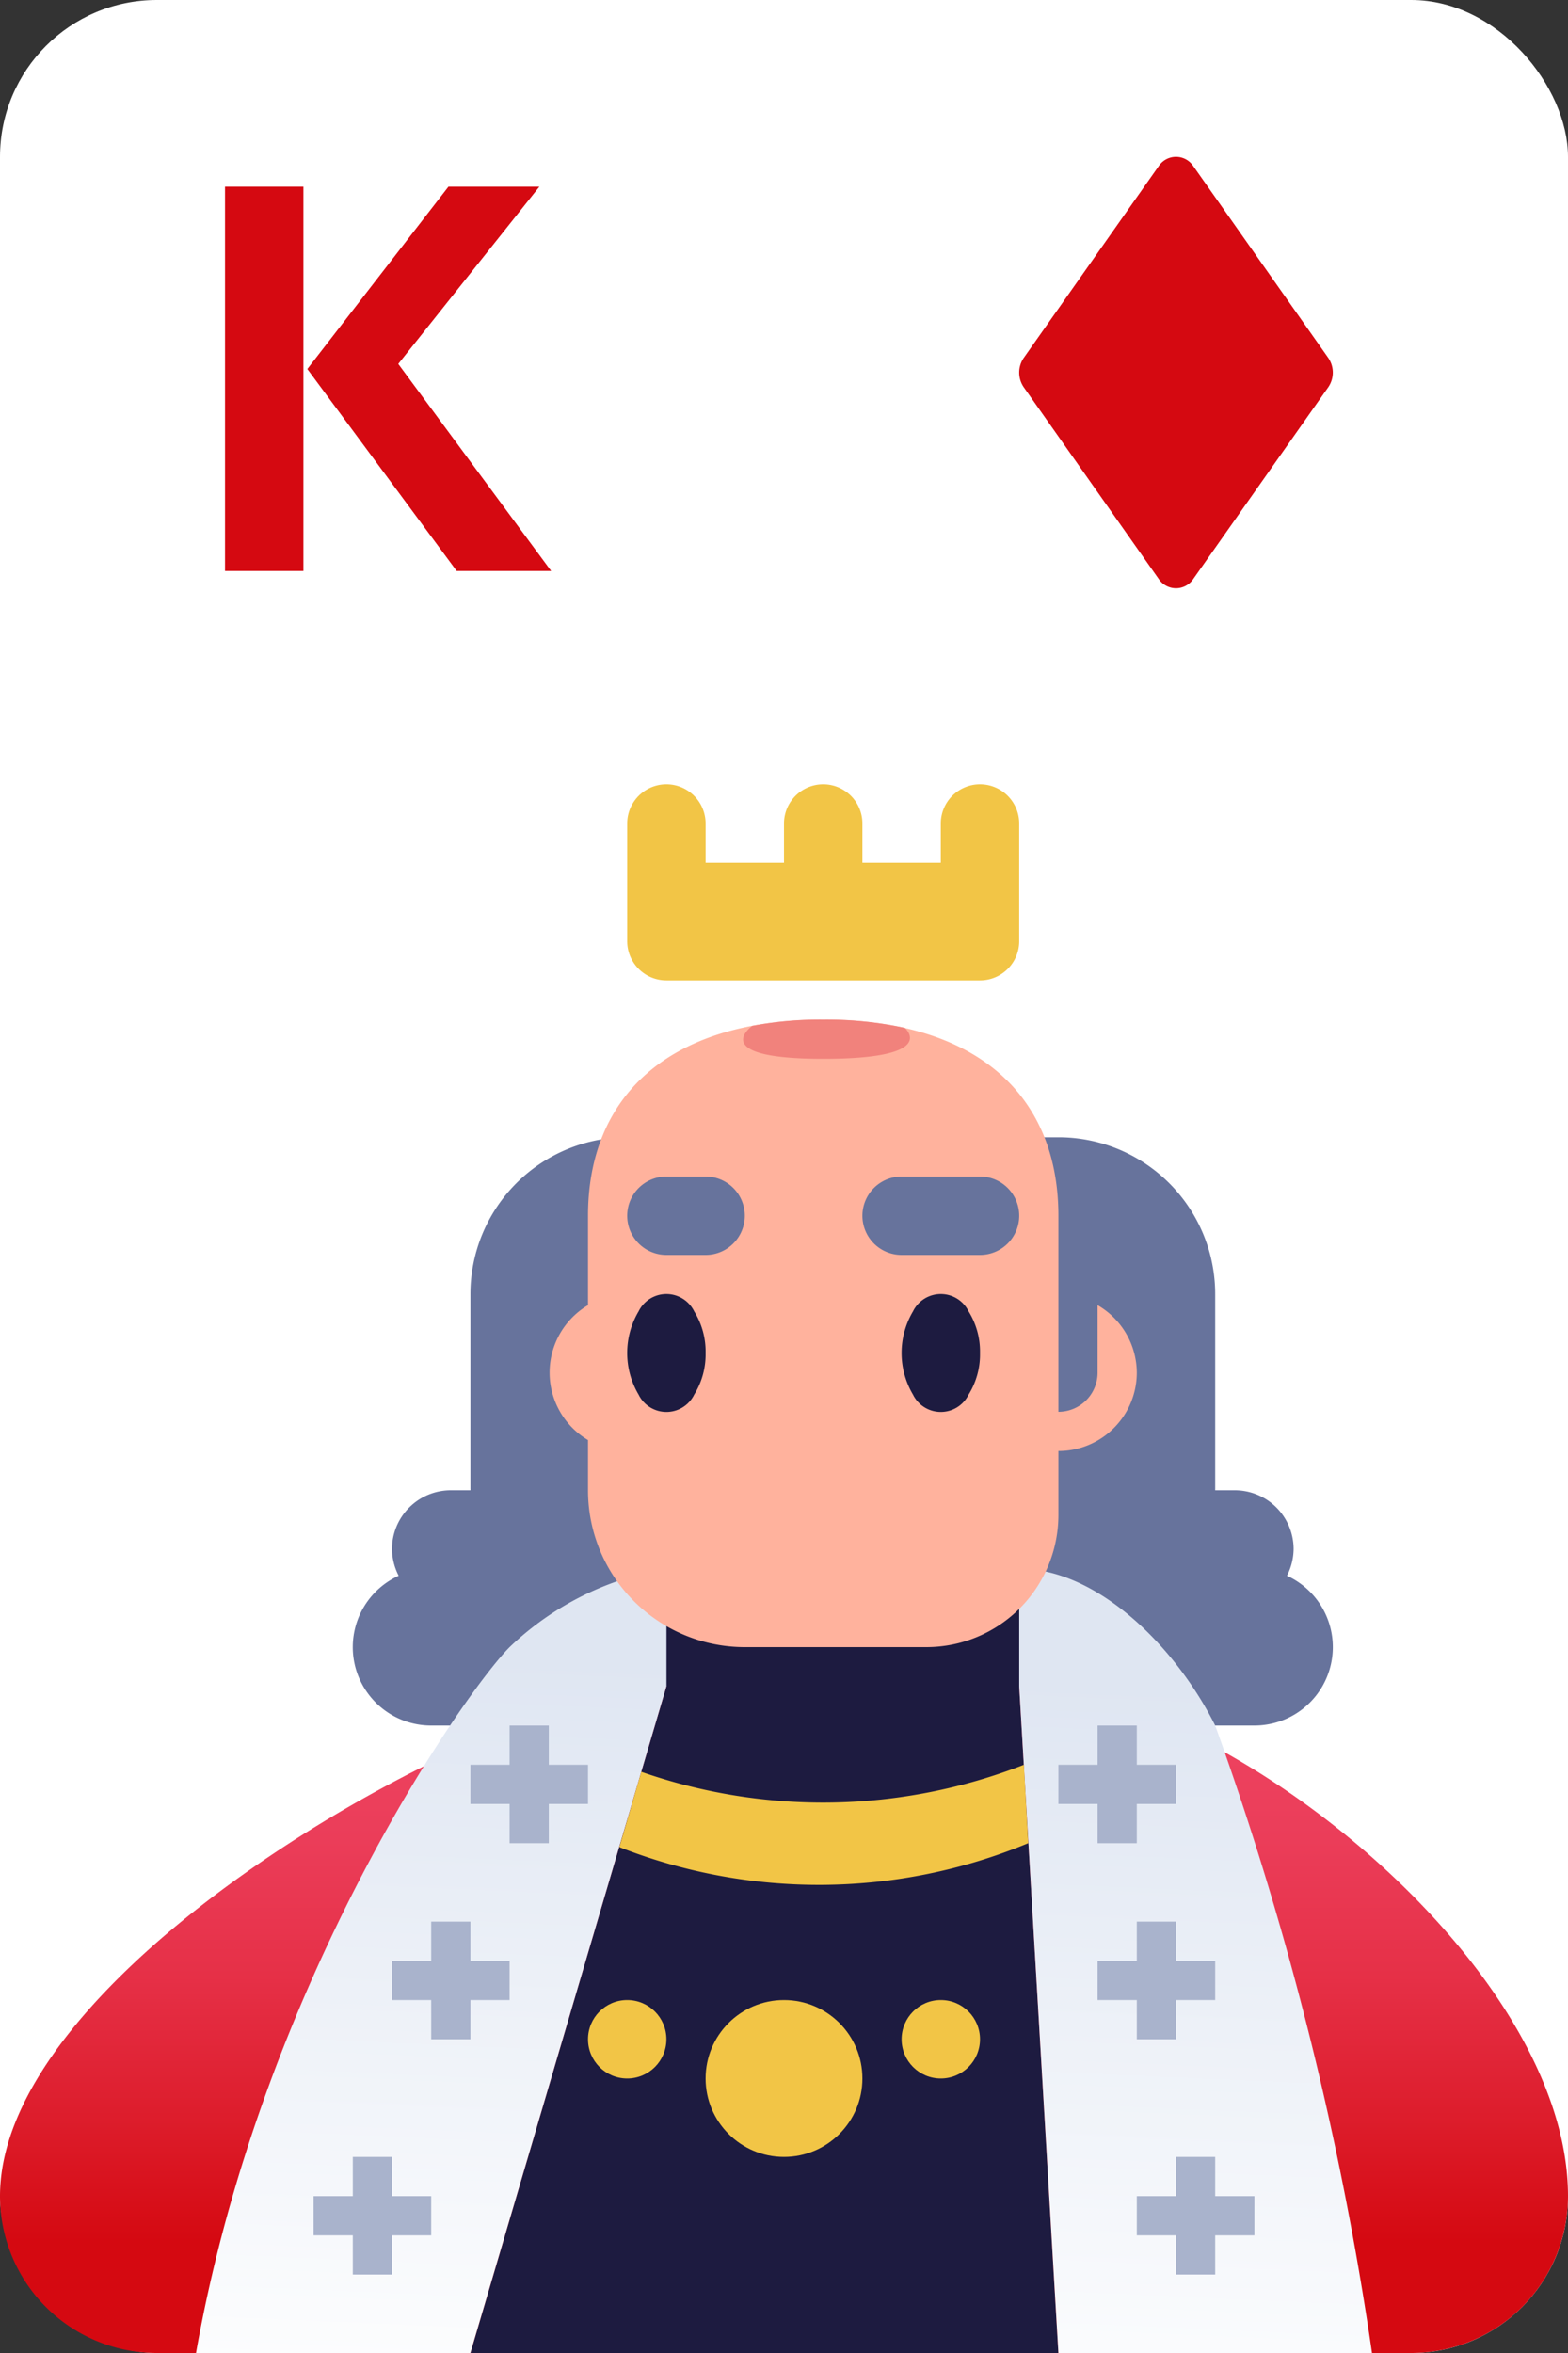 <svg xmlns="http://www.w3.org/2000/svg" viewBox="0 0 40 60"><rect x="0" y="0" width="40" height="60" fill="#333333" stroke="none"/><defs><linearGradient id="svg_card_diamonds_king_1" x1="20" y1="44.38" x2="20" y2="57.15" gradientUnits="userSpaceOnUse"><stop offset="0" stop-color="#ed425f"/><stop offset=".2" stop-color="#eb3d59"/><stop offset=".47" stop-color="#e63047"/><stop offset=".78" stop-color="#dc1b29"/><stop offset="1" stop-color="#d50911"/></linearGradient><linearGradient id="svg_card_diamonds_king_2" x1="19.89" y1="62.51" x2="20.77" y2="42.58" gradientUnits="userSpaceOnUse"><stop offset="0" stop-color="#fff"/><stop offset="1" stop-color="#dfe6f2"/></linearGradient></defs><rect width="40" height="60" rx="4" fill="#fff"/><path fill="#d50911" d="M5.74 14.56v-9.8h2v9.8zm5.91 0L7.84 9.41l3.6-4.65h2.32l-3.6 4.52 3.9 5.28z"/><path fill="#67739c" d="M32.83 40.18a1.52 1.52 0 00.17-.68 1.5 1.5 0 00-1.5-1.5H31v-5a4 4 0 00-4-4H16a4 4 0 00-4 4v5h-.5a1.5 1.5 0 00-1.5 1.5 1.52 1.52 0 00.17.68A2 2 0 0011 44h21a2 2 0 00.83-3.82z"/><path d="M0 56a4 4 0 004 4h32a4 4 0 004-4c0-6-9-13-14-13h-9c-4 0-17 7-17 13z" fill="url(#svg_card_diamonds_king_1)"/><path fill="#1d1b40" d="M26 43v-3h-9v3l-5 17h15l-1-17z"/><path fill="#f2c546" d="M25 20a1 1 0 00-1 1v1h-2v-1a1 1 0 00-2 0v1h-2v-1a1 1 0 00-2 0v3a1 1 0 001 1h8a1 1 0 001-1v-3a1 1 0 00-1-1z"/><path d="M26 43v-3c2 0 4 2 5 4a82.16 82.16 0 014 16h-8zM12 60l5-17v-3a7.58 7.58 0 00-4 2c-1.11 1.11-6.32 8.5-8 18z" fill="url(#svg_card_diamonds_king_2)"/><path d="M28 33.28V35a1 1 0 01-1 1v-5c0-3-2-5-6-5s-6 2-6 5v2.28a2 2 0 000 3.44V38a4 4 0 004 4h4.63A3.37 3.37 0 0027 38.63V37a2 2 0 002-2 2 2 0 00-1-1.72z" fill="#ffb29d"/><path d="M21 26a9.24 9.24 0 00-1.81.16S18 27 21 27s2.08-.79 2.08-.79A9.44 9.44 0 0021 26z" fill="#f1827c"/><path fill="#1d1b40" d="M18 34.5a1.94 1.94 0 01-.29 1.06.79.79 0 01-1.42 0 2.08 2.08 0 010-2.12.79.79 0 011.42 0A1.94 1.94 0 0118 34.5zM25 34.5a1.94 1.94 0 01-.29 1.06.79.79 0 01-1.42 0 2.08 2.08 0 010-2.12.79.79 0 011.42 0A1.94 1.94 0 0125 34.5z"/><path fill="#67739c" d="M18 32h-1a1 1 0 01-1-1 1 1 0 011-1h1a1 1 0 011 1 1 1 0 01-1 1zM25 32h-2a1 1 0 01-1-1 1 1 0 011-1h2a1 1 0 011 1 1 1 0 01-1 1z"/><path fill="#f2c546" d="M26.23 47a13.94 13.94 0 01-10.43.1l.56-1.92a14.09 14.09 0 009.76-.18z"/><circle fill="#f2c546" cx="20" cy="53" r="2"/><circle fill="#f2c546" cx="24" cy="52" r="1"/><circle fill="#f2c546" cx="16" cy="52" r="1"/><path fill="#a9b3cc" d="M30 45h-1v-1h-1v1h-1v1h1v1h1v-1h1v-1zM31 50h-1v-1h-1v1h-1v1h1v1h1v-1h1v-1zM32 56h-1v-1h-1v1h-1v1h1v1h1v-1h1v-1zM15 45h-1v-1h-1v1h-1v1h1v1h1v-1h1v-1zM13 50h-1v-1h-1v1h-1v1h1v1h1v-1h1v-1zM11 56h-1v-1H9v1H8v1h1v1h1v-1h1v-1z"/><path fill="#d50911" d="M33.88 9.88l-3.45 4.9a.53.53 0 01-.86 0l-3.45-4.9a.66.66 0 010-.76l3.45-4.9a.53.53 0 01.86 0l3.45 4.9a.66.66 0 010 .76z"/></svg>
